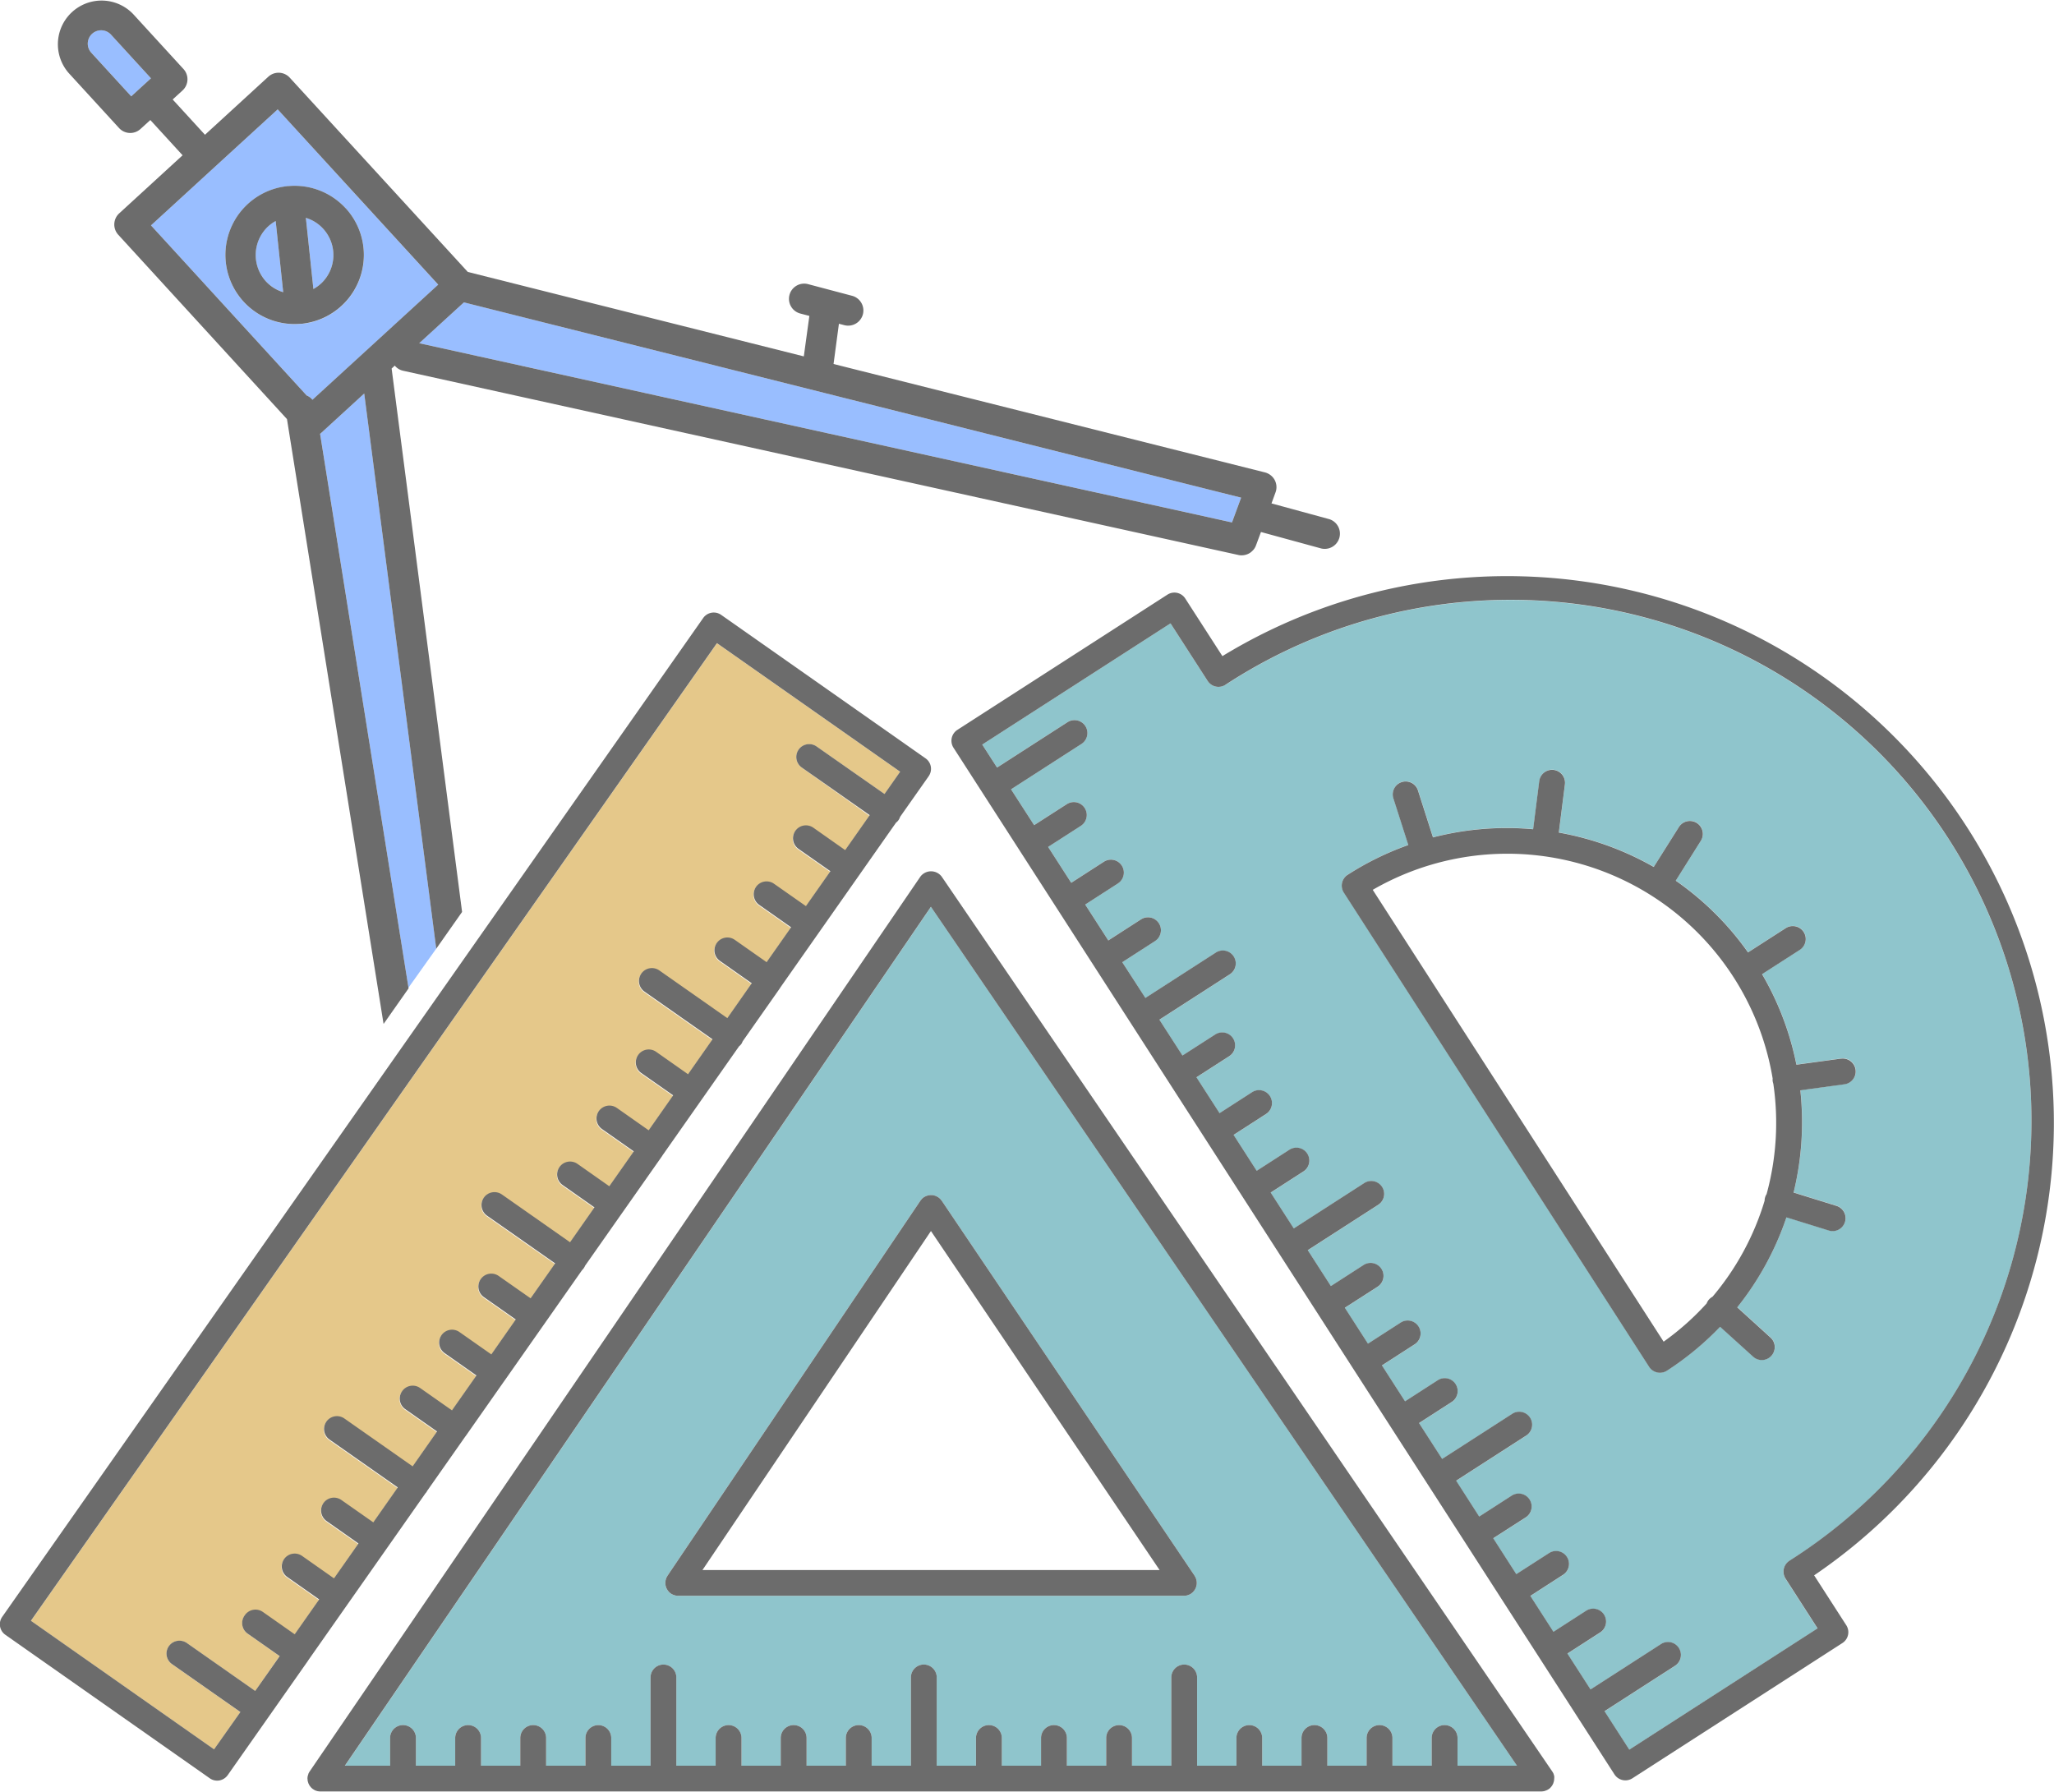 <svg xmlns="http://www.w3.org/2000/svg" width="93.604" height="81.643" viewBox="0 0 93.604 81.643"><g transform="translate(-385.151 -227.76)"><path d="M390.927,282.086h2.057v-1.263a.589.589,0,0,1,1.178,0v1.263h1.788v-1.263a.589.589,0,0,1,1.178,0v1.263h1.788v-1.263a.589.589,0,0,1,1.178,0v1.263h1.791v-1.263a.588.588,0,1,1,1.176,0v1.263h1.791v-4.022a.588.588,0,1,1,1.176,0v4.022h1.791v-1.263a.589.589,0,0,1,1.178,0v1.263h1.788v-1.263a.589.589,0,0,1,1.178,0v1.263h1.788v-1.263a.589.589,0,0,1,1.178,0v1.263h1.788v-4.022a.589.589,0,0,1,1.178,0v4.022h1.788v-1.263a.589.589,0,0,1,1.178,0v1.263h1.788v-1.263a.589.589,0,0,1,1.178,0v1.263h1.791v-1.263a.588.588,0,1,1,1.176,0v1.263h1.791v-4.022a.588.588,0,1,1,1.176,0v4.022h1.791v-1.263a.588.588,0,1,1,1.176,0v1.263h1.791v-1.263a.589.589,0,0,1,1.178,0v1.263h1.788v-1.263a.589.589,0,0,1,1.178,0v1.263h1.788v-1.263a.589.589,0,0,1,1.178,0v1.263h2.713l-26.708-39.142ZM417.776,256.1a.4.4,0,0,1,.082.025l.022.011a.575.575,0,0,1,.082.044l0,0,.025.019c.022.016.043.033.065.052l.038.049.033.038,11.525,17.09.016.033a.532.532,0,0,1,.038.068l.019.063.014.049a.491.491,0,0,1,.011.109l0,.008,0,.005a.476.476,0,0,1-.011.109l-.016.057-.016.052-.025.049-.03.054-.03.035-.041.052-.049.041-.041.033,0,0a.7.7,0,0,1-.136.065l-.038.011a.554.554,0,0,1-.15.022H406.11a.554.554,0,0,1-.15-.022l-.038-.011a.573.573,0,0,1-.136-.065l0,0-.027-.019a.575.575,0,0,1-.063-.054.416.416,0,0,1-.044-.054l-.027-.033-.033-.06-.022-.041-.022-.068-.011-.044a.551.551,0,0,1,0-.231l.011-.044c.008-.022.014-.044.022-.068s.025-.046.038-.071l.016-.03,11.525-17.09.035-.044.035-.041a.387.387,0,0,1,.063-.054l.025-.019,0,0c.025-.016.052-.027.076-.041l.03-.014.049-.016a.6.6,0,0,1,.286-.016Z" transform="translate(9.944 26.138)" fill="#8fc5cc"/><path d="M395.409,282.846a.589.589,0,0,1,.819-.144l1.45,1.018,1.116-1.589-1.453-1.021a.588.588,0,0,1-.144-.819l0,0a.588.588,0,0,1,.819-.141l1.453,1.021,1.116-1.589-1.453-1.021a.589.589,0,0,1-.144-.819l0,0a.588.588,0,0,1,.819-.141l1.453,1.018,1.116-1.592-3.11-2.18a.588.588,0,0,1-.142-.819v0a.588.588,0,0,1,.819-.141l3.11,2.18,1.113-1.589-1.45-1.018a.585.585,0,0,1-.141-.819h0a.588.588,0,0,1,.819-.144l1.451,1.018,1.116-1.589-1.448-1.018a.586.586,0,0,1-.144-.819v0a.588.588,0,0,1,.819-.141l1.451,1.018,1.113-1.592-1.451-1.018a.59.59,0,0,1-.144-.822h0a.589.589,0,0,1,.819-.142l1.453,1.018,1.119-1.592-3.105-2.174a.592.592,0,0,1-.144-.822h0a.592.592,0,0,1,.822-.144l3.105,2.177,1.113-1.589-1.45-1.018a.588.588,0,0,1-.144-.819h0a.59.59,0,0,1,.822-.144l1.448,1.018,1.116-1.589-1.448-1.018a.587.587,0,0,1-.144-.819v0a.592.592,0,0,1,.822-.142l1.448,1.018,1.116-1.592-1.453-1.018a.591.591,0,0,1-.141-.822h0a.589.589,0,0,1,.819-.144l1.453,1.021,1.116-1.592-3.1-2.172a.59.59,0,0,1-.144-.822h0a.589.589,0,0,1,.819-.144l3.1,2.174,1.113-1.589-1.448-1.018a.586.586,0,0,1-.144-.819v0a.591.591,0,0,1,.819-.142l1.45,1.018,1.116-1.589-1.453-1.021a.592.592,0,0,1-.144-.822h0a.588.588,0,0,1,.819-.141l1.453,1.018,1.116-1.589-1.453-1.018a.592.592,0,0,1-.144-.822h0a.588.588,0,0,1,.819-.144l1.451,1.021,1.118-1.592L420.8,244.2a.588.588,0,0,1-.144-.819l0,0a.588.588,0,0,1,.819-.142l3.094,2.166.713-1.015-8.349-5.859L385.669,283.08l8.346,5.859,1.2-1.7-3.116-2.183a.586.586,0,0,1-.144-.819v0a.592.592,0,0,1,.819-.144l3.116,2.185L397,284.686l-1.451-1.018a.59.59,0,0,1-.144-.822Z" transform="translate(0.892 18.542)" fill="#e5c88a"/><path d="M412.683,241.612a.586.586,0,0,1-.814-.177l-1.69-2.621-8.581,5.524.675,1.048,3.211-2.068a.589.589,0,0,1,.637.991l-3.211,2.068,1.053,1.633,1.491-.958a.589.589,0,1,1,.637.991L404.6,249l1.053,1.636,1.491-.961a.589.589,0,1,1,.637.991l-1.491.961,1.053,1.636,1.491-.961a.589.589,0,1,1,.637.991l-1.491.961,1.053,1.636,3.211-2.068a.589.589,0,1,1,.637.991l-3.211,2.068,1.053,1.633,1.491-.958a.588.588,0,1,1,.64.988l-1.494.961,1.053,1.635,1.491-.961a.59.59,0,0,1,.64.991l-1.491.961,1.053,1.636,1.491-.961a.589.589,0,1,1,.637.991l-1.491.961,1.053,1.635,3.211-2.068a.589.589,0,0,1,.637.991l-3.211,2.068,1.053,1.636,1.491-.961a.589.589,0,1,1,.637.991l-1.491.958,1.053,1.636,1.491-.961a.589.589,0,0,1,.637.991l-1.491.961,1.053,1.636,1.491-.961a.589.589,0,1,1,.637.991l-1.491.961,1.053,1.636,3.211-2.068a.59.59,0,0,1,.639.991l-3.211,2.068,1.05,1.635,1.491-.961a.59.59,0,0,1,.64.991l-1.491.958,1.05,1.636,1.494-.961a.589.589,0,1,1,.637.991l-1.491.961,1.053,1.636,1.491-.961a.589.589,0,1,1,.637.991l-1.491.961,1.053,1.636,3.211-2.068a.589.589,0,1,1,.637.991l-3.211,2.068,1.129,1.753,8.581-5.527-1.459-2.267a.587.587,0,0,1,.177-.814,23.738,23.738,0,1,0-25.7-39.917Zm28.216,18.2-2.014.275a13.537,13.537,0,0,1-.307,4.659l1.954.607a.588.588,0,1,1-.348,1.124l-1.932-.6a13.477,13.477,0,0,1-2.242,4.1l1.5,1.363a.589.589,0,1,1-.792.871l-1.489-1.347a13.466,13.466,0,0,1-2.422,2,.591.591,0,0,1-.814-.177l-13.912-21.608a.587.587,0,0,1,.177-.814,13.32,13.32,0,0,1,2.762-1.355l-.688-2.15a.589.589,0,0,1,1.121-.359l.691,2.161a13.428,13.428,0,0,1,4.564-.373l.28-2.207a.59.59,0,0,1,1.17.15l-.28,2.21a13.488,13.488,0,0,1,4.327,1.567l1.146-1.818a.588.588,0,1,1,1,.626l-1.143,1.818a13.362,13.362,0,0,1,3.293,3.268l1.731-1.113a.59.59,0,0,1,.64.991l-1.731,1.113a13.358,13.358,0,0,1,1.565,4.126l2.036-.278a.589.589,0,0,1,.161,1.167Z" transform="translate(28.314 17.351)" fill="#8fc5cc"/><path d="M413.432,241.054l-1.693-2.626a.587.587,0,0,0-.814-.177l-9.571,6.161a.59.59,0,0,0-.177.816L417.7,270.894h0l1.69,2.626h0l1.69,2.623h0l3.383,5.252h0l1.69,2.626h0l1.69,2.623h0l3.456,5.369a.592.592,0,0,0,.814.177l9.571-6.164a.587.587,0,0,0,.177-.814l-1.464-2.272a24.916,24.916,0,0,0-26.966-41.888Zm25.84,41.221a.587.587,0,0,0-.177.814l1.459,2.267-8.581,5.527-1.129-1.753,3.211-2.068a.589.589,0,1,0-.637-.991l-3.211,2.068-1.053-1.636,1.491-.961a.589.589,0,1,0-.637-.991l-1.491.961-1.053-1.636,1.491-.961a.589.589,0,1,0-.637-.991l-1.494.961-1.05-1.636,1.491-.958a.59.59,0,0,0-.64-.991l-1.491.961-1.05-1.635,3.211-2.068a.59.59,0,0,0-.639-.991l-3.211,2.068L422.391,276l1.491-.961a.589.589,0,1,0-.637-.991l-1.491.961-1.053-1.636,1.491-.961a.589.589,0,1,0-.637-.991l-1.491.961-1.053-1.636,1.491-.958a.589.589,0,1,0-.637-.991l-1.491.961-1.053-1.636,3.211-2.068a.589.589,0,0,0-.637-.991l-3.211,2.068-1.053-1.635,1.491-.961a.589.589,0,1,0-.637-.991l-1.491.961-1.053-1.636,1.491-.961a.59.59,0,0,0-.64-.991l-1.491.961-1.053-1.635,1.494-.961a.588.588,0,1,0-.64-.988l-1.491.958-1.053-1.633,3.211-2.068a.589.589,0,1,0-.637-.991l-3.211,2.068L408.868,255l1.491-.961a.589.589,0,1,0-.637-.991l-1.491.961-1.053-1.636,1.491-.961a.589.589,0,1,0-.637-.991l-1.491.961-1.053-1.636,1.491-.958a.589.589,0,1,0-.637-.991l-1.491.958-1.053-1.633,3.211-2.068a.589.589,0,0,0-.637-.991l-3.211,2.068-.675-1.048,8.581-5.524,1.69,2.621a.586.586,0,0,0,.814.177,23.738,23.738,0,1,1,25.7,39.917Z" transform="translate(27.427 16.607)" fill="#6c6c6c"/><path d="M430.371,253.819l-2.036.278a13.358,13.358,0,0,0-1.565-4.126l1.731-1.113a.59.59,0,0,0-.64-.991l-1.731,1.113a13.362,13.362,0,0,0-3.293-3.268l1.143-1.818a.588.588,0,1,0-1-.626l-1.146,1.818a13.488,13.488,0,0,0-4.327-1.567l.28-2.21a.59.59,0,0,0-1.17-.15l-.28,2.207a13.428,13.428,0,0,0-4.564.373l-.691-2.161a.589.589,0,0,0-1.121.359l.688,2.15a13.32,13.32,0,0,0-2.762,1.355.587.587,0,0,0-.177.814l13.912,21.608a.591.591,0,0,0,.814.177,13.466,13.466,0,0,0,2.422-2l1.489,1.347a.589.589,0,1,0,.792-.871l-1.5-1.363a13.477,13.477,0,0,0,2.242-4.1l1.932.6a.588.588,0,1,0,.348-1.124l-1.954-.607a13.537,13.537,0,0,0,.307-4.659l2.014-.275a.589.589,0,0,0-.161-1.167Zm-3.4,6.183a.541.541,0,0,0-.06.133.534.534,0,0,0-.025.161,12.228,12.228,0,0,1-2.373,4.373.655.655,0,0,0-.155.12.544.544,0,0,0-.112.185,12.19,12.19,0,0,1-1.962,1.744l-13.256-20.59a12.257,12.257,0,0,1,18.225,8.6.485.485,0,0,0,0,.109.636.636,0,0,0,.03.125A12.29,12.29,0,0,1,426.975,260Z" transform="translate(38.681 22.181)" fill="#6c6c6c"/><path d="M399.2,285.771l.005-.011,5.334-7.6.043-.049h0a.63.63,0,0,0,.033-.06l1.744-2.485.008-.008v0l.008-.011,1.769-2.523.016-.019h0l.014-.022,3.5-4.991a.68.68,0,0,0,.079-.093h0a.47.47,0,0,0,.06-.109l1.712-2.438.011-.011h0l.005-.011,1.772-2.523.014-.019h0l.011-.022,3.492-4.975a.711.711,0,0,0,.1-.1v0a.633.633,0,0,0,.065-.128l1.7-2.422.008-.011h0l.005-.014,5.277-7.519a.52.52,0,0,0,.114-.117l0,0a.52.52,0,0,0,.071-.147l1.3-1.848a.589.589,0,0,0,.1-.441.583.583,0,0,0-.242-.378l-9.313-6.537a.589.589,0,0,0-.819.144h0l-31.944,45.515a.586.586,0,0,0,.144.819l9.313,6.537a.584.584,0,0,0,.438.1.6.6,0,0,0,.381-.242l3.655-5.206Zm-2.754-1.211,1.451,1.018-1.116,1.587-3.116-2.185a.592.592,0,0,0-.819.144v0a.586.586,0,0,0,.144.819l3.116,2.183-1.2,1.7-8.346-5.859,31.263-44.549,8.349,5.859-.713,1.015-3.094-2.166a.588.588,0,0,0-.819.142l0,0a.588.588,0,0,0,.144.819l3.094,2.169-1.118,1.592-1.451-1.021a.588.588,0,0,0-.819.144h0a.592.592,0,0,0,.144.822l1.453,1.018-1.116,1.589-1.453-1.018a.588.588,0,0,0-.819.141h0a.592.592,0,0,0,.144.822l1.453,1.021-1.116,1.589-1.45-1.018a.591.591,0,0,0-.819.142v0a.586.586,0,0,0,.144.819l1.448,1.018-1.113,1.589-3.1-2.174a.589.589,0,0,0-.819.144h0a.59.59,0,0,0,.144.822l3.1,2.172-1.116,1.592-1.453-1.021a.589.589,0,0,0-.819.144h0a.591.591,0,0,0,.141.822l1.453,1.018-1.116,1.592-1.448-1.018a.592.592,0,0,0-.822.142v0a.587.587,0,0,0,.144.819l1.448,1.018-1.116,1.589-1.448-1.018a.59.59,0,0,0-.822.144h0a.588.588,0,0,0,.144.819l1.45,1.018-1.113,1.589-3.105-2.177a.592.592,0,0,0-.822.144h0a.592.592,0,0,0,.144.822l3.105,2.174-1.119,1.592-1.453-1.018a.589.589,0,0,0-.819.142h0a.59.59,0,0,0,.144.822l1.451,1.018-1.113,1.592-1.451-1.018a.588.588,0,0,0-.819.141v0a.586.586,0,0,0,.144.819l1.448,1.018-1.116,1.589-1.451-1.018a.588.588,0,0,0-.819.144h0a.585.585,0,0,0,.141.819l1.45,1.018-1.113,1.589-3.11-2.18a.588.588,0,0,0-.819.141v0a.588.588,0,0,0,.142.819l3.11,2.18-1.116,1.592-1.453-1.018a.588.588,0,0,0-.819.141l0,0a.589.589,0,0,0,.144.819l1.453,1.021-1.116,1.589-1.453-1.021a.588.588,0,0,0-.819.141l0,0a.588.588,0,0,0,.144.819l1.453,1.021-1.116,1.589-1.45-1.018a.589.589,0,0,0-.819.144h0A.59.59,0,0,0,396.445,284.56Z" transform="translate(0 17.65)" fill="#6c6c6c"/><path d="M447.113,283.579l-.008-.027a.8.8,0,0,0-.025-.084.746.746,0,0,0-.057-.1v0L419.2,242.593a.607.607,0,0,0-.972,0L390.4,283.364v0a.639.639,0,0,0-.057.1l-.014.049-.019.06a.57.57,0,0,0-.014.117h0l.005.033a.411.411,0,0,0,.008.082l.016.057.016.052.027.054.025.046.041.052.033.038a.46.46,0,0,0,.087.073h0a.625.625,0,0,0,.1.057.6.6,0,0,0,.229.046h55.647a.683.683,0,0,0,.15-.022l.038-.014a.564.564,0,0,0,.141-.068h0l0,0a.422.422,0,0,0,.084-.071l.033-.038.041-.052.025-.046.027-.054.016-.054.016-.055c.005-.03.008-.06.011-.09V283.7h0A.566.566,0,0,0,447.113,283.579Zm-4.406-.471v-1.263a.589.589,0,0,0-1.178,0v1.263h-1.788v-1.263a.589.589,0,0,0-1.178,0v1.263h-1.788v-1.263a.589.589,0,0,0-1.178,0v1.263h-1.791v-1.263a.588.588,0,1,0-1.176,0v1.263h-1.791v-4.022a.588.588,0,1,0-1.176,0v4.022h-1.791v-1.263a.588.588,0,1,0-1.176,0v1.263h-1.791v-1.263a.589.589,0,0,0-1.178,0v1.263H421.94v-1.263a.589.589,0,0,0-1.178,0v1.263h-1.788v-4.022a.589.589,0,0,0-1.178,0v4.022h-1.788v-1.263a.589.589,0,0,0-1.178,0v1.263h-1.788v-1.263a.589.589,0,0,0-1.178,0v1.263h-1.788v-1.263a.589.589,0,0,0-1.178,0v1.263h-1.791v-4.022a.588.588,0,1,0-1.176,0v4.022h-1.791v-1.263a.588.588,0,1,0-1.176,0v1.263h-1.791v-1.263a.589.589,0,0,0-1.178,0v1.263h-1.788v-1.263a.589.589,0,0,0-1.178,0v1.263H395.24v-1.263a.589.589,0,0,0-1.178,0v1.263H392l26.708-39.142,26.708,39.142Z" transform="translate(8.866 25.115)" fill="#6c6c6c"/><path d="M408.231,247.8l-.049.016-.03.014c-.024.014-.052.024-.076.041l0,0-.025.019a.387.387,0,0,0-.062.054l-.035.041-.035.044-11.525,17.09-.016.03c-.014.024-.027.046-.038.071s-.014.046-.022.068l-.011.044a.551.551,0,0,0,0,.231l.011.044.022.068.022.041.033.06.027.033a.416.416,0,0,0,.044.054.575.575,0,0,0,.063.054l.027.019,0,0a.573.573,0,0,0,.136.065l.038.011a.554.554,0,0,0,.15.022H419.93a.554.554,0,0,0,.15-.022l.038-.011a.7.7,0,0,0,.136-.065l0,0,.041-.033.049-.041.041-.052.03-.035.03-.054.025-.049.016-.052.016-.057a.476.476,0,0,0,.011-.109l0-.005,0-.008a.491.491,0,0,0-.011-.109l-.014-.049-.019-.063a.532.532,0,0,0-.038-.068l-.016-.033-11.525-17.09-.033-.038-.038-.049c-.022-.019-.043-.035-.065-.052l-.025-.019,0,0a.575.575,0,0,0-.082-.044l-.022-.011a.4.4,0,0,0-.082-.025l-.027-.008A.6.6,0,0,0,408.231,247.8Zm10.589,17.06H397.987L408.4,249.411Z" transform="translate(19.176 34.446)" fill="#6c6c6c"/><g transform="translate(387.768 227.76)"><g transform="translate(1.383 1.382)"><path d="M386.818,228.427a.61.61,0,0,0-.038.86l1.821,1.989.9-.822-1.821-1.989A.607.607,0,0,0,386.818,228.427Z" transform="translate(-386.621 -228.268)" fill="#99beff"/><path d="M390.008,231.7a1.769,1.769,0,0,0,.678,3l-.343-3.241A1.758,1.758,0,0,0,390.008,231.7Z" transform="translate(-381.78 -222.77)" fill="#99beff"/><path d="M429.209,242.853l.416-1.129-35.42-8.9-2.034,1.862Z" transform="translate(-377.066 -220.428)" fill="#99beff"/><path d="M390.541,236.164l-.03.022,4.026,25.241,1.267-1.782-3.282-25.3Z" transform="translate(-379.923 -217.799)" fill="#99beff"/><path d="M390.273,231.408l.343,3.241a1.687,1.687,0,0,0,.34-.242,1.775,1.775,0,0,0,.109-2.5A1.751,1.751,0,0,0,390.273,231.408Z" transform="translate(-380.333 -222.862)" fill="#99beff"/><path d="M393.454,229.591l-2.887,2.642h0l-2.887,2.645,7.095,7.751a.646.646,0,0,1,.264.2l5.731-5.247Zm1.154,9.767-.054.008a.324.324,0,0,1-.052,0,3.151,3.151,0,0,1-.656-6.267l.043-.008c.019,0,.035,0,.052,0a3.153,3.153,0,0,1,.667,6.27Z" transform="translate(-384.799 -225.989)" fill="#99beff"/></g><path d="M394.407,231.893a3.155,3.155,0,0,0-2.61-1.01c-.016,0-.033,0-.052,0l-.043.008a3.151,3.151,0,0,0,.656,6.267.324.324,0,0,0,.052,0l.054-.008a3.152,3.152,0,0,0,1.943-5.26Zm-3.636,3.328a1.778,1.778,0,0,1,.112-2.506,1.758,1.758,0,0,1,.335-.239l.343,3.241A1.766,1.766,0,0,1,390.771,235.221Zm2.506.109a1.687,1.687,0,0,1-.34.242l-.343-3.241a1.751,1.751,0,0,1,.792.5A1.775,1.775,0,0,1,393.278,235.33Z" transform="translate(-381.272 -222.403)" fill="#6c6c6c"/><path d="M402.11,272.77l-.139.193.139-.193-4.028-25.241.03-.022,1.981-1.815,3.282,25.3.1-.131-.1.131v0l1.178-1.676-3.211-24.762.144-.133a.67.67,0,0,0,.381.234l38.053,8.393a.6.6,0,0,0,.2.016.681.681,0,0,0,.294-.084.583.583,0,0,0,.136-.1.823.823,0,0,0,.093-.1.687.687,0,0,0,.093-.177l.223-.6,2.749.751a.693.693,0,0,0,.365-1.336l-2.634-.718.18-.493.016-.044a.689.689,0,0,0,.03-.234.687.687,0,0,0-.277-.523h0a.714.714,0,0,0-.212-.109l-.041-.011-19.654-4.939.245-1.834.248.065a.694.694,0,0,0,.844-.493.692.692,0,0,0-.493-.846l-2.006-.531a.692.692,0,0,0-.354,1.339l.414.109L420.126,244l-15.313-3.848L396.7,231.3a.69.69,0,0,0-.977-.044l-2.887,2.645-1.472-1.608.449-.411a.69.69,0,0,0,.043-.977l-2.289-2.5a1.991,1.991,0,0,0-2.936,2.689l2.289,2.5a.69.69,0,0,0,.977.044l.449-.408,1.47,1.606-2.887,2.645a.69.69,0,0,0-.044.977l7.688,8.4,4.4,27.551h.011l1.132-1.611ZM389.475,232.15l-1.821-1.989a.608.608,0,1,1,.9-.822l1.821,1.989Zm50.58,18.288-.416,1.129L402.6,243.4l2.036-1.861Zm-42.584-4.656-7.095-7.751,2.887-2.645h0l2.887-2.642,7.315,7.987-5.731,5.247A.646.646,0,0,0,397.47,245.782Z" transform="translate(-386.112 -227.76)" fill="#6c6c6c"/></g></g></svg>